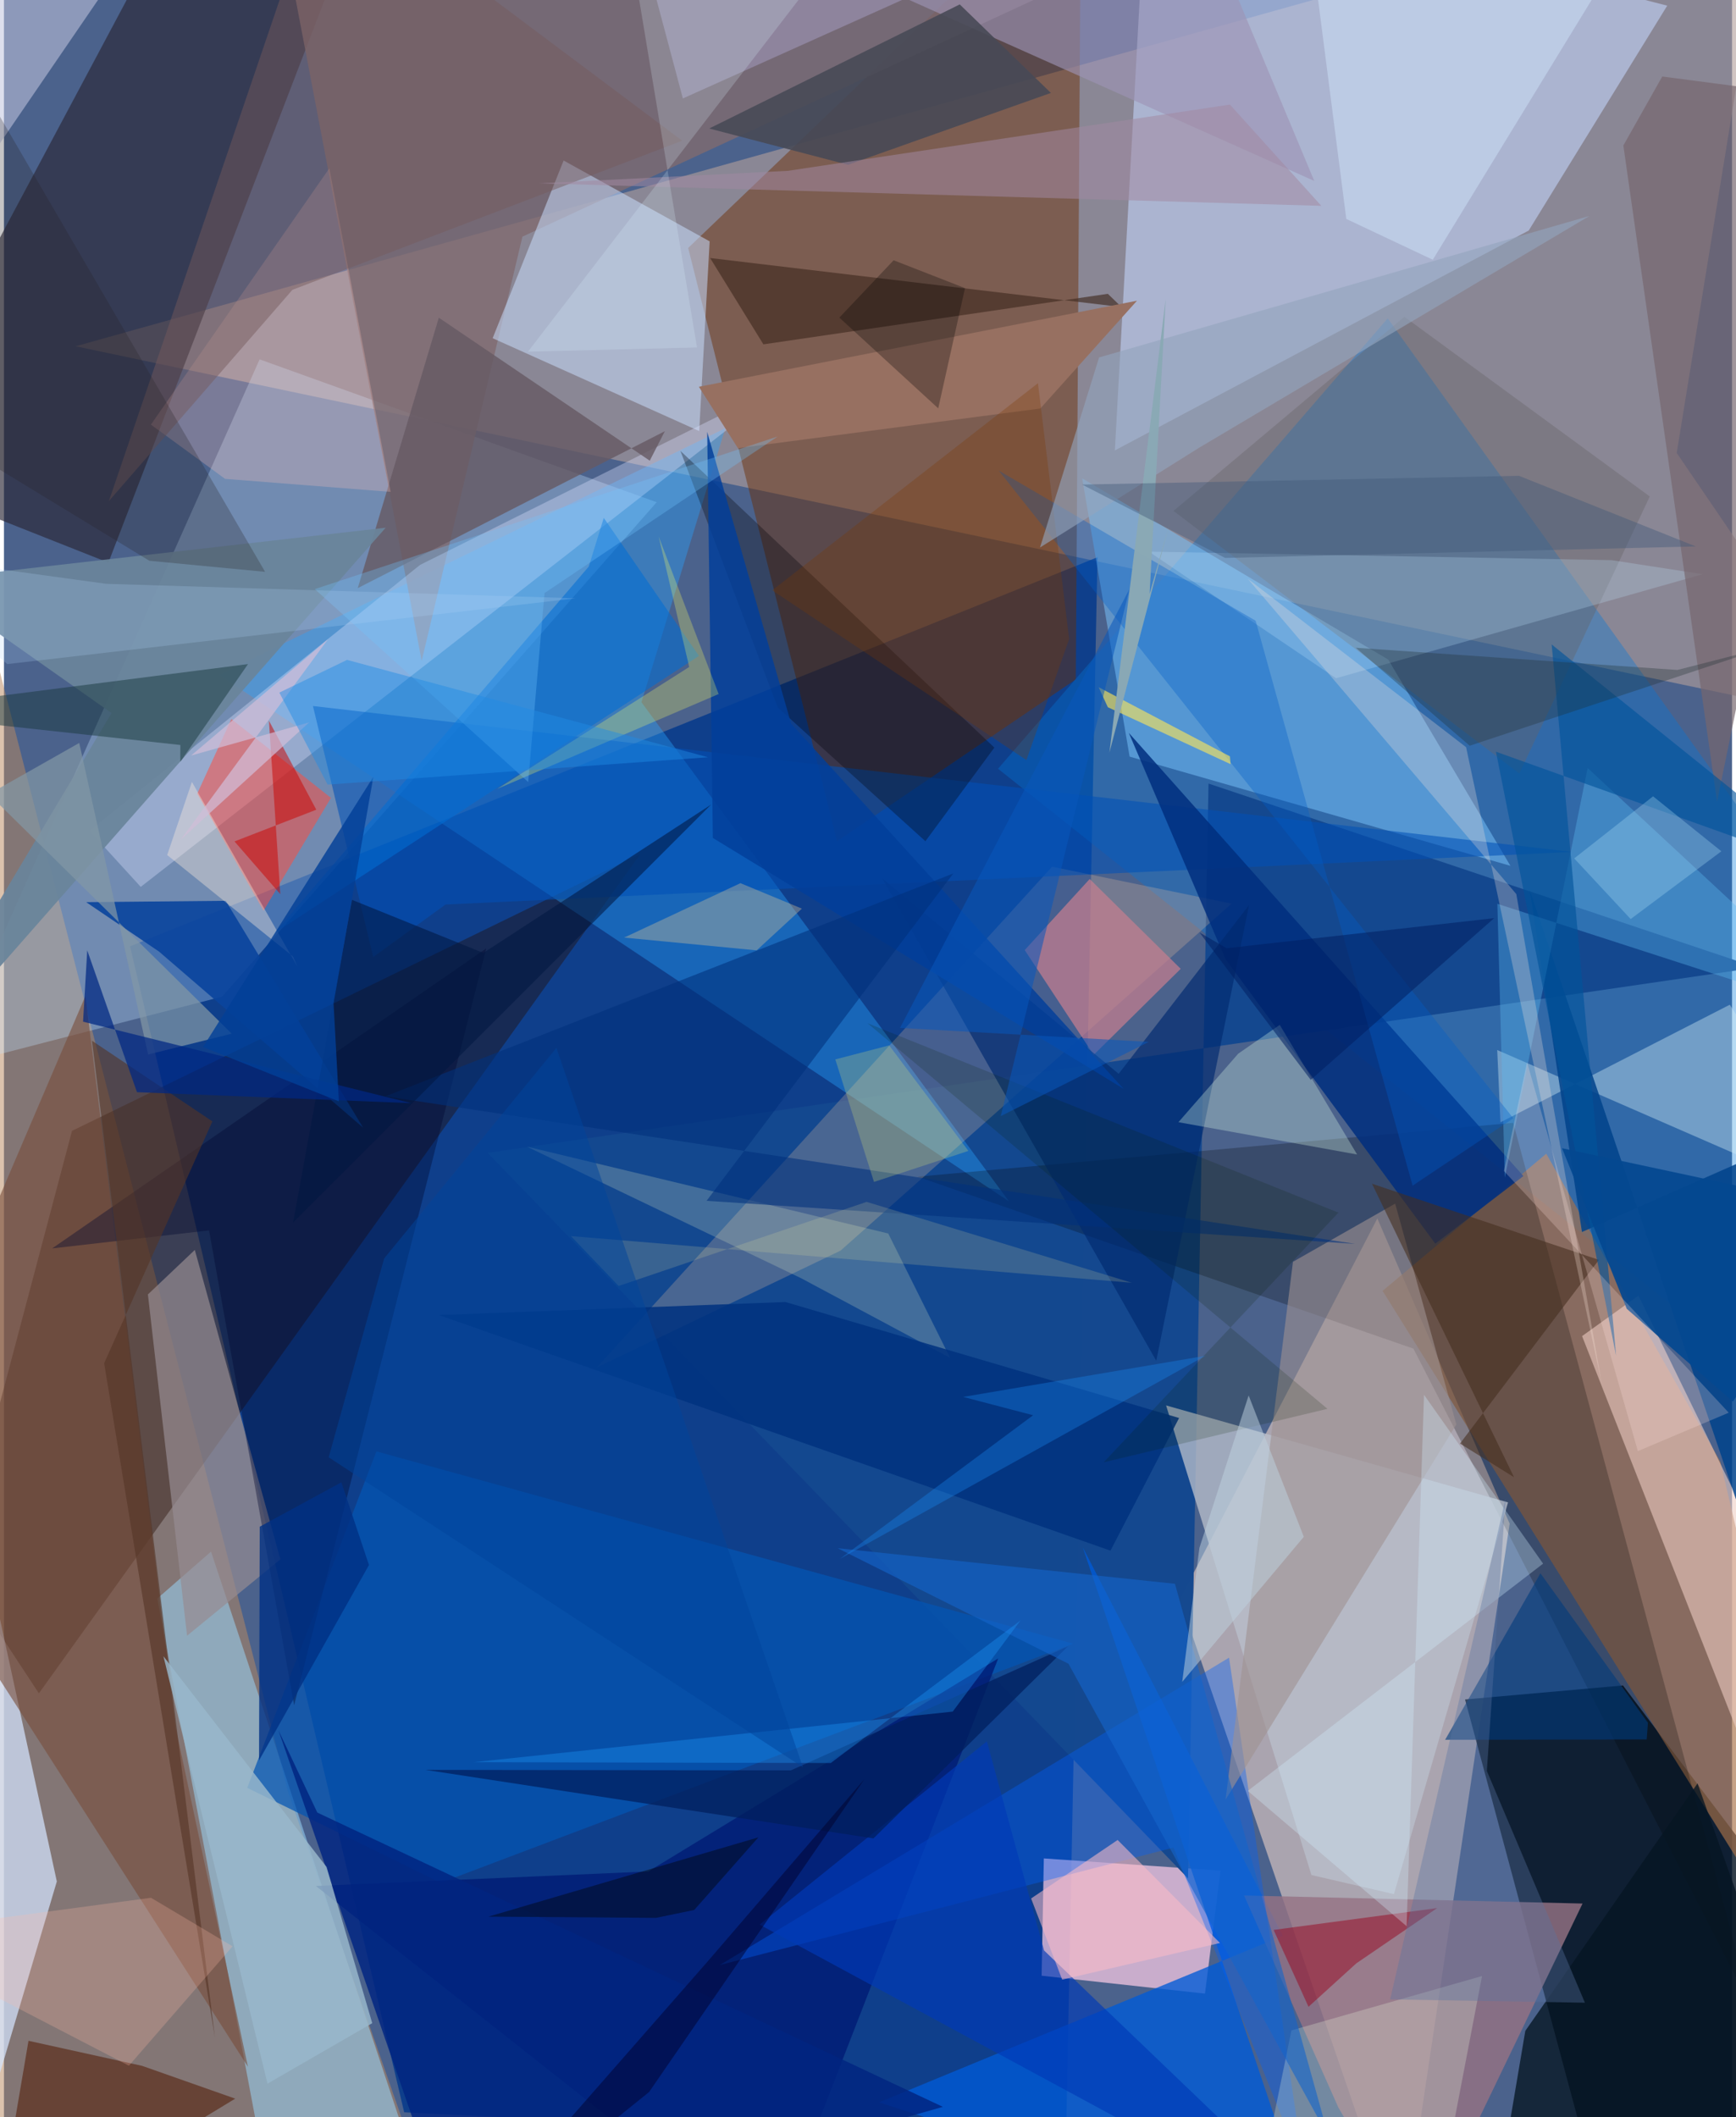 <svg xmlns="http://www.w3.org/2000/svg" width="228" height="278" viewBox="0 0 836 1024"><path fill="#4b628c" d="M0 0h836v1024H0z"/><path fill="#b29e9c" fill-opacity=".612" d="M809.225 219.071L898 349.215 34.692 167.477 854.938-62z"/><path fill="#00378b" fill-opacity=".804" d="M529.008 269.521L61.006 457.701l132.603 563.936 320.121 15.93z"/><path fill="#f7dacd" fill-opacity=".549" d="M728.416 736.932L676.181 1086 568.903 773.538l95.501-184.214z"/><path fill="#6c2d00" fill-opacity=".459" d="M521.045-62L331.01 119.92l71.993 286.988 115.54-78.317z"/><path fill="#00101e" fill-opacity=".804" d="M783.234 815.202l113.31 150.066L777.827 1086 706.83 821.973z"/><path fill="#b98860" fill-opacity=".514" d="M213.867 1086L-47.7 1018.72l27.145-766.042 158.022 614.03z"/><path fill="#c5e3ff" fill-opacity=".318" d="M105.485 482.053L-29.44 516.925l153.118-343.119 192.073 69.108z"/><path fill="#bbcaee" fill-opacity=".663" d="M804.642 2.74l-67.005 108.757-200.208 106.35L552.814-62z"/><path fill="#240b00" fill-opacity=".396" d="M308 412.925L32.923 546.945-23.06 758.258l39.96 60.76z"/><path fill="#fbcae4" fill-opacity=".718" d="M588.524 904.762l-7.498 59.487-79.033-8.667 1.069-56.727z"/><path fill="#0079da" fill-opacity=".353" d="M877.97 444.837L669.423 153.969 480.9 371.823 898 703.718z"/><path fill="#a7714a" fill-opacity=".659" d="M830.334 706.93L898 994.61 666.938 624.351l79.188-66.33z"/><path fill="#14488f" fill-opacity=".988" d="M572.821 908.506l9.917-529.533 265.172 88.962-613.881 89.672z"/><path fill="#2a2737" fill-opacity=".651" d="M50.52 272.131L-62 227.57 69.067-18.21 178.94-62z"/><path fill="#9ad7fa" fill-opacity=".525" d="M201.933 1057.028l-101.75-306.562-26.009 22.68 49.825 264.253z"/><path fill="#27a4ff" fill-opacity=".388" d="M348.978 207.115l-244.882 119.29 382.132 254.688L308.405 339.63z"/><path fill="#78c4fd" fill-opacity=".51" d="M728.778 418.764l-59.09-99.733-148.071-87.674 22.94 134.583z"/><path fill="#eecdc4" fill-opacity=".584" d="M898 988.751L763.447 646.223l27.268-19.58L898 846.674z"/><path fill="#806b70" fill-opacity=".808" d="M130.733-54.788L631.984-62 250.82 114.454l-48.735 205.21z"/><path fill="#015bd6" fill-opacity=".788" d="M521.905 748.419l96.82 187.86-195.344 80.549L635.6 1086z"/><path fill-opacity=".235" d="M441.939 569.115l239.915 83.17 163.468 318.473-115.174-427.693z"/><path fill="#ffcaa0" fill-opacity=".227" d="M593.9 437.047L404.704 604.895l-118.066 56.612 220.394-242.313z"/><path fill="#c9dffe" fill-opacity=".522" d="M270.75 77.635l70.647 39.1-5.058 91.755-99.925-44.91z"/><path fill="#d3e4fe" fill-opacity=".718" d="M-62 925.779l25.727-301.177 61.848 285.4-33.99 114.475z"/><path fill="#0455b3" fill-opacity=".722" d="M117.678 864.72l62.507-162.73 337.1 92.994-305.949 115.66z"/><path fill="#957384" fill-opacity=".812" d="M599.932 916.786l45.636 102.571 38.747 66.15 79.365-164.83z"/><path fill="#b9c0cb" fill-opacity=".761" d="M727.627 726.657l-165.422-46.903 70.315 227.123 39.916 9.255z"/><path fill="#dae0ff" fill-opacity=".361" d="M41.358 401.805l24.81 27.152 314.45-245.105-179.337 89.386z"/><path fill="#ff4c3e" fill-opacity=".518" d="M110.035 347.801l48.167 38.1-32.641 54.627-32.04-56.749z"/><path fill="#968c92" fill-opacity=".702" d="M133.736 754.214L92.328 604.545l-22.69 21.528 18.94 165.067z"/><path fill="#001b75" fill-opacity=".788" d="M370.867 1086L150.905 912.19l160.81-7.038L480.99 802.111z"/><path fill="#0050b6" fill-opacity=".565" d="M758.676 412.058l-545.055 25.425-34.989 25.405-29.15-121.412z"/><path fill="#d1ecf5" fill-opacity=".408" d="M898 584.426L722.4 507.87l1.564 34.95 110.952-56.878z"/><path fill="#012e7f" fill-opacity=".847" d="M692.44 601.526L590.93 463.903 544.188 354.48l190.888 214.332z"/><path fill="#794e3b" fill-opacity=".6" d="M39.403 481.7l43.653 353.777 34.974 164.139L-62 718.805z"/><path fill="#c37e90" fill-opacity=".733" d="M525.25 425.136l44.027 43.445-42.1 41.626-33.359-50.687z"/><path fill="#0060fb" fill-opacity=".376" d="M629.258 1051.474l-63.478-157.86-219.47 56.803 246.36-148.67z"/><path fill="#5d3121" fill-opacity=".741" d="M66.856 999.188l45.019 15.85L-4.945 1086l16.816-98.935z"/><path fill="#00438b" fill-opacity=".855" d="M763.391 595.884l-25.273-165.417 107.857 318.579L898 536.562z"/><path fill="#675a64" fill-opacity=".812" d="M312.418 222.82l-102.04-69.168-39.24 130.825 148.593-75.932z"/><path fill="#6a849b" fill-opacity=".937" d="M184.662 255.24l-223.71 25.463 91.103 64.167L-62 535.89z"/><path fill="#676366" fill-opacity=".376" d="M677.503 153.21l118.695 86.91-63.102 134.006-167.311-127.013z"/><path fill="#9d93b5" fill-opacity=".631" d="M299.217-62l29.22 109.62L571.552-61.59l62.346 149.108z"/><path fill="#000830" fill-opacity=".373" d="M233.31 458.702L23.314 603.81l75.898-8.702 41.165 229.661z"/><path fill="#002a70" fill-opacity=".671" d="M539.27 519.36l-114.461-94.595 132.633 233.383 44.912-220.426z"/><path fill="#dfebc3" fill-opacity=".231" d="M385.612 618.212L253.022 554.6l174.773 41.996 29.912 60.153z"/><path fill="#fec2ba" fill-opacity=".263" d="M106.974 231.61l80.1 6.293-29.66-156.51L71.1 205.368z"/><path fill="#dfffea" fill-opacity=".302" d="M617.2 495.7l-20.093 13.917-28.931 33.144 86.44 15.63z"/><path fill="#9f9192" fill-opacity=".6" d="M673.027 582.146l29.6 106.805L590.99 870.378l32.6-260.098z"/><path fill="#000009" fill-opacity=".31" d="M374.334 342.205l-47.085-124.14 151.886 143.517-33.366 45.287z"/><path fill="#01327f" fill-opacity=".859" d="M210.366 636.034l167.68-6.299 190.45 56.1-33.184 64.163z"/><path fill="#5cb9f2" fill-opacity=".361" d="M722.473 437.132L898 493.937 766.138 371.463 726.06 569.608z"/><path fill="#0a449d" fill-opacity=".91" d="M75.023 460.256l-35.252-23.913 67.523-.66 66.435 109.701z"/><path fill="#061622" fill-opacity=".769" d="M718.458 1086L898 1083.943l-78.685-221.376-83.328 119.697z"/><path fill="#c2e9ff" fill-opacity=".239" d="M777.793 270.933l43.975 6.799-177.348 50.315-90.53-61.24z"/><path fill="#77666e" fill-opacity=".694" d="M828.751 387.739L783.416 70.37l18.823-33.364L898 49.559z"/><path fill="#c2c5de" fill-opacity=".553" d="M-62-62l145.838 5.953L-62 157.068l18.656 51.522z"/><path fill="#402b20" fill-opacity=".643" d="M341.624 124.796l199.041 23.716-6.648-6.403-166.62 24.44z"/><path fill="#006dd5" fill-opacity=".561" d="M336.218 317.241l-46.054-66.765-7.247 23.548L131.002 451.22z"/><path fill="#023f9b" fill-opacity=".835" d="M541.673 526.648L342.947 405.286l-2.74-196.385 40.613 141.085z"/><path fill="#1b3a40" fill-opacity=".506" d="M-62 344.24l147.343 16.087-.042 8.18 32.75-47.304z"/><path fill="#dac297" fill-opacity=".365" d="M356.286 427.158l29.74 12.312-21.874 20.186-64.13-6.178z"/><path fill="#00317d" fill-opacity=".58" d="M184.56 530.246l469.164 71.384-313.816-20.835 119.355-158.331z"/><path fill="#f0ffe2" fill-opacity=".247" d="M601.584 1086l89.864-6.934 23.611-123.332-92.212 26.29z"/><path fill="#d0e7fe" fill-opacity=".447" d="M649.385 105.893L630.2-43.17 805.97-62 691.223 125.63z"/><path fill="#543626" fill-opacity=".608" d="M100.836 542.372L48.477 659.345l53.577 326.22-59.463-482.193z"/><path fill="#013ab6" fill-opacity=".663" d="M365.565 930.864l109.943-88.63 27.67 101.145 148.267 142.07z"/><path fill="#003a7c" fill-opacity=".604" d="M794.712 841.305l.598-8.043-52.007-72.305-46.106 80.52z"/><path fill="#484a56" fill-opacity=".898" d="M506.477 44.951l-44.089-42.82-121.206 60.022L408.33 79.71z"/><path fill="#8397a6" fill-opacity=".714" d="M69.74 510.028L36.42 359.344l-43.721 24.76 117.506 115.86z"/><path fill="#75595c" fill-opacity=".471" d="M154.475-62L328.098 68.043l-188.561 72.145L50.76 242.352z"/><path fill="#452d1f" fill-opacity=".576" d="M704.391 698.204l26.142 16.292-68.717-141.969 109.78 36.82z"/><path fill="#005fc9" fill-opacity=".345" d="M681.462 573.467l48.727-32.601L481.244 227.61l124.286 72.62z"/><path fill="#a189a1" fill-opacity=".533" d="M258.75 88.681l378.562 10.886-44.227-48.992L379.19 82.628z"/><path fill="#fde759" fill-opacity=".612" d="M593.423 369.608l-59.41-27.56-4.426-9.661 63.495 33.422z"/><path fill="#011e5c" fill-opacity=".718" d="M203.923 856.026l176.755.236 134.035-59.986-94.057 92.891z"/><path fill="#fde4db" fill-opacity=".271" d="M773.005 669.53L731.63 432.424l-129.941-152.54 105.652 81.503z"/><path fill="#977061" fill-opacity=".992" d="M548.126 145.446l-211.934 41.62 18.875 29.699 146.306-19.187z"/><path fill="#7c3a00" fill-opacity=".286" d="M515.317 309.074l-20.678 58.55-122.97-82.094 128.546-100.192z"/><path fill="#99011b" fill-opacity=".475" d="M654.219 949.617l39.134-26.751-79.134 10.571 16.886 37.179z"/><path fill="#00549b" fill-opacity=".627" d="M721.788 363.58l58.114 292.109-31.16-343.982 137.533 110.675z"/><path fill="#001842" fill-opacity=".569" d="M168.366 435.213l63.53 25.684 110.208-71.751-202.225 202.132z"/><path fill="#002481" fill-opacity=".831" d="M454.223 1019.01L218.93 1086l-86.12-249.083 18.784 39.76z"/><path fill="#1465cb" fill-opacity=".608" d="M566.506 766.033l74.464 267.946-125.975-229.281-111.682-55.894z"/><path fill="#feeddd" fill-opacity=".38" d="M78.964 413.553l11.967-35.357 51.076 89.392-2.143-4.913z"/><path fill="#003084" fill-opacity=".796" d="M176.586 756.94l-53.195 94.528.353-113.062 39.496-21.46z"/><path fill="#d4eeff" fill-opacity=".314" d="M744.596 756.277L601.724 866.184l76.846 65.458 8.411-257.028z"/><path fill="#ffbaa6" fill-opacity=".247" d="M60.442 999.115l50.153-57.746-39.467-23.488-133.004 17.835z"/><path fill="#99b8cb" fill-opacity=".831" d="M156.076 902.991L77.157 801.082 127.5 1007.77l50.663-29.235z"/><path fill="#fcff61" fill-opacity=".271" d="M316.729 259.52l14.78 63.076-92.872 58.952 107.107-45.868z"/><path fill="#ece799" fill-opacity=".176" d="M297.375 621.979l119.956-40.673 128.3 39.124-271.343-22.576z"/><path fill="#93a5bc" fill-opacity=".62" d="M529.8 172.886l-28.595 91.925 76.895-48.206 188.91-112.15z"/><path fill="#cb0502" fill-opacity=".51" d="M128.18 348.556l5.5 83.893-22.148-25.484L151.1 391.63z"/><path fill="#044891" fill-opacity=".918" d="M785.067 633.022l51.353 44.866L898 586.245l-144.25-30.89z"/><path fill="#8aa9b5" fill-opacity=".984" d="M562.024 144.586L534.779 364.04l29.039-110.657-9.587 33.807z"/><path fill="#1f3133" fill-opacity=".322" d="M709.097 360.691l-55.12-47.389 155.606 10.732 43.593-11.18z"/><path fill="#062202" fill-opacity=".169" d="M645.583 586.51L531.974 707.282 640.267 681.4 417.78 494.9z"/><path fill="#1887ef" fill-opacity=".353" d="M464.078 675.638l117.2-19.89-176.869 98.223 93.475-69.466z"/><path fill="#020401" fill-opacity=".408" d="M234.321 927.016l130.627-38.347-31.01 35.11-18.474 3.82z"/><path fill="#ddf6ff" fill-opacity=".208" d="M297.01-62l38.259 230.06-81.763 2.026L432.046-62z"/><path fill="#0857bc" fill-opacity=".545" d="M553.818 503.92l-120.335-6.755 110.966-212.16-62.23 254.822z"/><path fill="#70c4ff" fill-opacity=".306" d="M374.3 211.117L150.391 284.93l103.214 93.32 7.904-91.395z"/><path fill="#01012b" fill-opacity=".49" d="M341.016 948.013l75.29-87.546-104.21 151.37L220.125 1086z"/><path fill="#292226" fill-opacity=".267" d="M-62 190.657l132.344 80.569 56 5.353L-62-46.659z"/><path fill="#d0dc76" fill-opacity=".271" d="M466.581 556.65l-38.347-51.03-26.048 6.778 18.713 59.266z"/><path fill="#fabac6" fill-opacity=".569" d="M538.766 889.933l49.508 49.821-76.336 17.712-15.03-39.245z"/><path fill="#002783" fill-opacity=".722" d="M38.27 494.154l158.818 39.41-132.74-5.312-24.061-68.609z"/><path fill="#5974a1" fill-opacity=".373" d="M717.378 856.547l47.439 112.089-94.218-1.593 55.835-242.232z"/><path fill="#bed1df" fill-opacity=".506" d="M602.141 674.933l-23.814 73.72-8.321 64.82 58.826-70.18z"/><path fill="#b1e2f9" fill-opacity=".298" d="M830.837 411.74l-43.884 32.772-27.314-29.323 38.154-30.038z"/><path fill="#023f97" fill-opacity=".812" d="M159.462 485.335l19.246-109.63L96.295 506.4l65.724 26.277z"/><path fill="#020000" fill-opacity=".282" d="M464.926 139.355l-12.947 58.155-47.84-43.892 26.254-27.734z"/><path fill="#ffe2de" fill-opacity=".235" d="M834.397 683.266l-43.96 18.586-53.607-188.115-11.215 52.607z"/><path fill="#209eff" fill-opacity=".333" d="M458.986 827.843l-231.625 24.448 172.615.419 91.788-68.93z"/><path fill="#d0bdd7" fill-opacity=".714" d="M85.553 406.077l62.117-56.69-57.119 16.034 66.185-56.233z"/><path fill="#405977" fill-opacity=".412" d="M521.56 234.368l211.366-4.232 85.511 34.15-227.665 5.57z"/><path fill="#00449c" fill-opacity=".502" d="M267.258 506.81l119.268 347.97L157.09 704.853l26.831-96.17z"/><path fill="#001e62" fill-opacity=".537" d="M632.181 522.286l-53.82-71.277 13.125 7.604 129.432-14.537z"/><path fill="#aed3f6" fill-opacity=".224" d="M276.603 289.38l-227.217-7.011L-62 267.05l63.604 54.145z"/><path fill="#1f8be5" fill-opacity=".455" d="M156.587 379.49l-23.364-44.51 32.758-15.814L340.6 366.258z"/></svg>